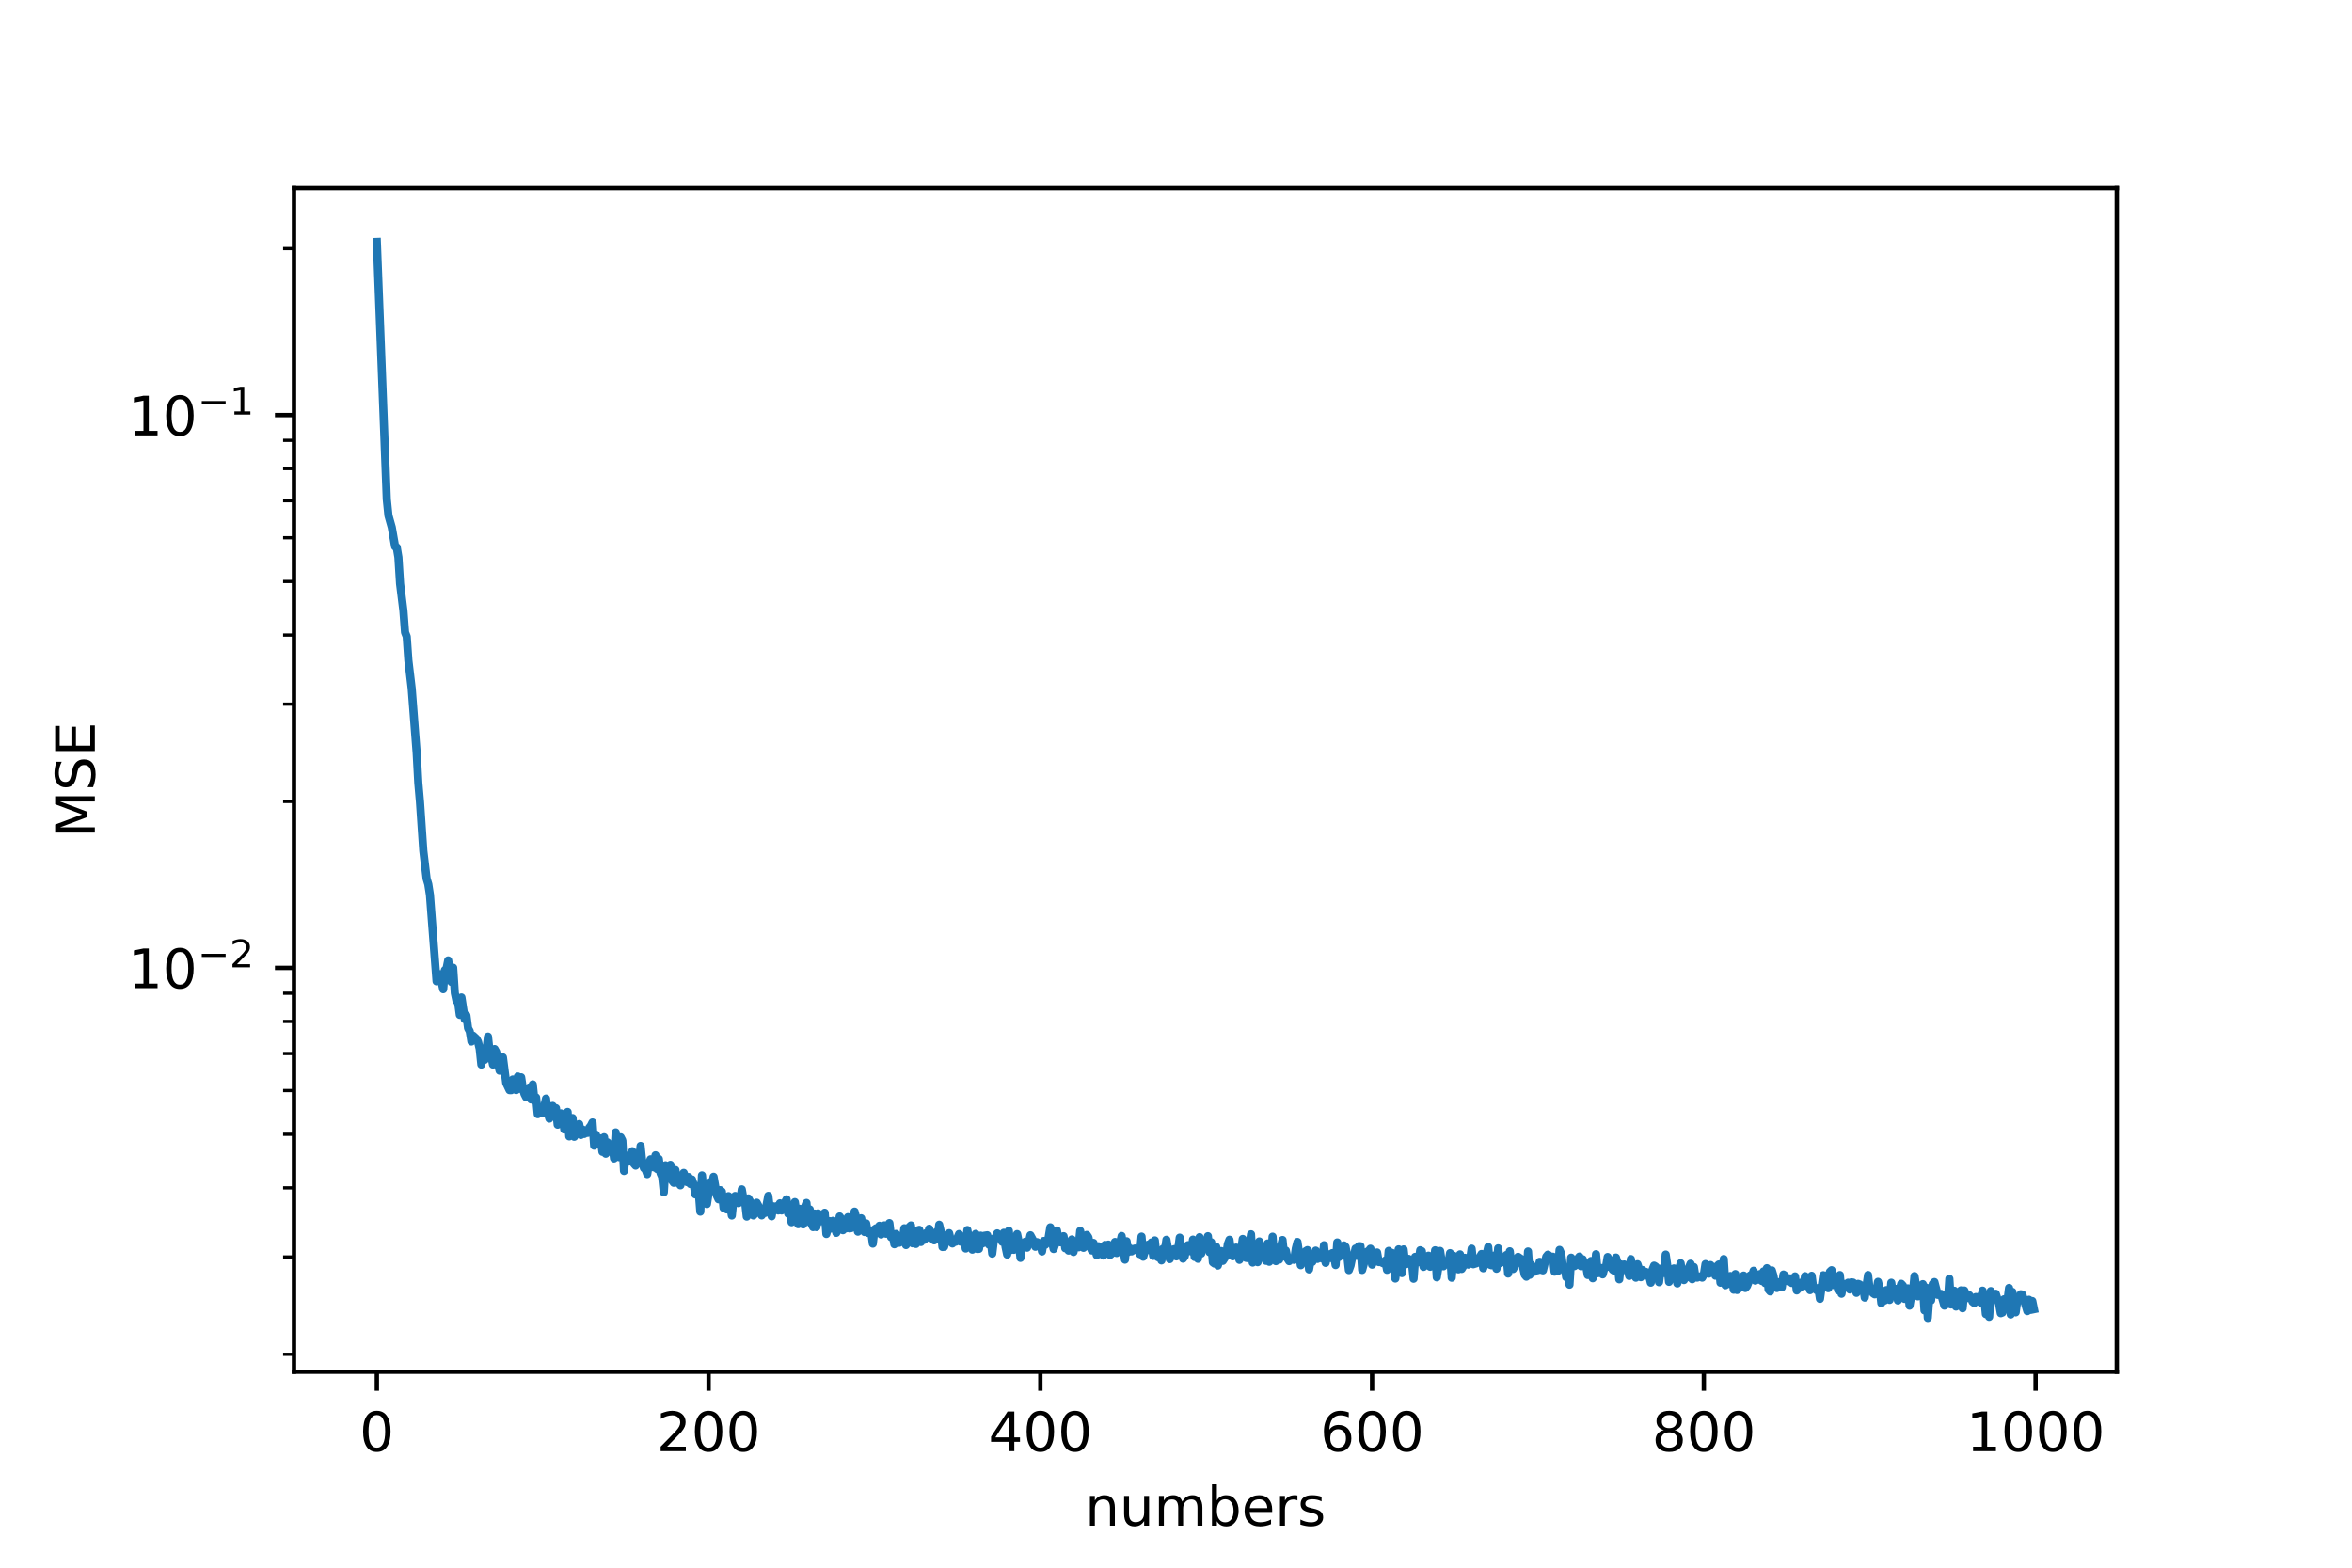 <?xml version="1.0" encoding="utf-8" standalone="no"?>
<!DOCTYPE svg PUBLIC "-//W3C//DTD SVG 1.1//EN"
  "http://www.w3.org/Graphics/SVG/1.1/DTD/svg11.dtd">
<!-- Created with matplotlib (https://matplotlib.org/) -->
<svg height="288pt" version="1.1" viewBox="0 0 432 288" width="432pt" xmlns="http://www.w3.org/2000/svg" xmlns:xlink="http://www.w3.org/1999/xlink">
 <defs>
  <style type="text/css">
*{stroke-linecap:butt;stroke-linejoin:round;}
  </style>
 </defs>
 <g id="figure_1">
  <g id="patch_1">
   <path d="M 0 288 
L 432 288 
L 432 0 
L 0 0 
z
" style="fill:#ffffff;"/>
  </g>
  <g id="axes_1">
   <g id="patch_2">
    <path d="M 54 252 
L 388.8 252 
L 388.8 34.56 
L 54 34.56 
z
" style="fill:#ffffff;"/>
   </g>
   <g id="matplotlib.axis_1">
    <g id="xtick_1">
     <g id="line2d_1">
      <defs>
       <path d="M 0 0 
L 0 3.5 
" id="m884d01e488" style="stroke:#000000;stroke-width:0.8;"/>
      </defs>
      <g>
       <use style="stroke:#000000;stroke-width:0.8;" x="69.218" xlink:href="#m884d01e488" y="252"/>
      </g>
     </g>
     <g id="text_1">
      <!-- 0 -->
      <defs>
       <path d="M 31.781 66.406 
Q 24.172 66.406 20.328 58.906 
Q 16.5 51.422 16.5 36.375 
Q 16.5 21.391 20.328 13.891 
Q 24.172 6.391 31.781 6.391 
Q 39.453 6.391 43.281 13.891 
Q 47.125 21.391 47.125 36.375 
Q 47.125 51.422 43.281 58.906 
Q 39.453 66.406 31.781 66.406 
z
M 31.781 74.219 
Q 44.047 74.219 50.516 64.516 
Q 56.984 54.828 56.984 36.375 
Q 56.984 17.969 50.516 8.266 
Q 44.047 -1.422 31.781 -1.422 
Q 19.531 -1.422 13.062 8.266 
Q 6.594 17.969 6.594 36.375 
Q 6.594 54.828 13.062 64.516 
Q 19.531 74.219 31.781 74.219 
z
" id="DejaVuSans-48"/>
      </defs>
      <g transform="translate(66.037 266.598)scale(0.1 -0.1)">
       <use xlink:href="#DejaVuSans-48"/>
      </g>
     </g>
    </g>
    <g id="xtick_2">
     <g id="line2d_2">
      <g>
       <use style="stroke:#000000;stroke-width:0.8;" x="130.152" xlink:href="#m884d01e488" y="252"/>
      </g>
     </g>
     <g id="text_2">
      <!-- 200 -->
      <defs>
       <path d="M 19.188 8.297 
L 53.609 8.297 
L 53.609 0 
L 7.328 0 
L 7.328 8.297 
Q 12.938 14.109 22.625 23.891 
Q 32.328 33.688 34.812 36.531 
Q 39.547 41.844 41.422 45.531 
Q 43.312 49.219 43.312 52.781 
Q 43.312 58.594 39.234 62.25 
Q 35.156 65.922 28.609 65.922 
Q 23.969 65.922 18.812 64.312 
Q 13.672 62.703 7.812 59.422 
L 7.812 69.391 
Q 13.766 71.781 18.938 73 
Q 24.125 74.219 28.422 74.219 
Q 39.75 74.219 46.484 68.547 
Q 53.219 62.891 53.219 53.422 
Q 53.219 48.922 51.531 44.891 
Q 49.859 40.875 45.406 35.406 
Q 44.188 33.984 37.641 27.219 
Q 31.109 20.453 19.188 8.297 
z
" id="DejaVuSans-50"/>
      </defs>
      <g transform="translate(120.608 266.598)scale(0.1 -0.1)">
       <use xlink:href="#DejaVuSans-50"/>
       <use x="63.623" xlink:href="#DejaVuSans-48"/>
       <use x="127.246" xlink:href="#DejaVuSans-48"/>
      </g>
     </g>
    </g>
    <g id="xtick_3">
     <g id="line2d_3">
      <g>
       <use style="stroke:#000000;stroke-width:0.8;" x="191.086" xlink:href="#m884d01e488" y="252"/>
      </g>
     </g>
     <g id="text_3">
      <!-- 400 -->
      <defs>
       <path d="M 37.797 64.312 
L 12.891 25.391 
L 37.797 25.391 
z
M 35.203 72.906 
L 47.609 72.906 
L 47.609 25.391 
L 58.016 25.391 
L 58.016 17.188 
L 47.609 17.188 
L 47.609 0 
L 37.797 0 
L 37.797 17.188 
L 4.891 17.188 
L 4.891 26.703 
z
" id="DejaVuSans-52"/>
      </defs>
      <g transform="translate(181.542 266.598)scale(0.1 -0.1)">
       <use xlink:href="#DejaVuSans-52"/>
       <use x="63.623" xlink:href="#DejaVuSans-48"/>
       <use x="127.246" xlink:href="#DejaVuSans-48"/>
      </g>
     </g>
    </g>
    <g id="xtick_4">
     <g id="line2d_4">
      <g>
       <use style="stroke:#000000;stroke-width:0.8;" x="252.019" xlink:href="#m884d01e488" y="252"/>
      </g>
     </g>
     <g id="text_4">
      <!-- 600 -->
      <defs>
       <path d="M 33.016 40.375 
Q 26.375 40.375 22.484 35.828 
Q 18.609 31.297 18.609 23.391 
Q 18.609 15.531 22.484 10.953 
Q 26.375 6.391 33.016 6.391 
Q 39.656 6.391 43.531 10.953 
Q 47.406 15.531 47.406 23.391 
Q 47.406 31.297 43.531 35.828 
Q 39.656 40.375 33.016 40.375 
z
M 52.594 71.297 
L 52.594 62.312 
Q 48.875 64.062 45.094 64.984 
Q 41.312 65.922 37.594 65.922 
Q 27.828 65.922 22.672 59.328 
Q 17.531 52.734 16.797 39.406 
Q 19.672 43.656 24.016 45.922 
Q 28.375 48.188 33.594 48.188 
Q 44.578 48.188 50.953 41.516 
Q 57.328 34.859 57.328 23.391 
Q 57.328 12.156 50.688 5.359 
Q 44.047 -1.422 33.016 -1.422 
Q 20.359 -1.422 13.672 8.266 
Q 6.984 17.969 6.984 36.375 
Q 6.984 53.656 15.188 63.938 
Q 23.391 74.219 37.203 74.219 
Q 40.922 74.219 44.703 73.484 
Q 48.484 72.75 52.594 71.297 
z
" id="DejaVuSans-54"/>
      </defs>
      <g transform="translate(242.475 266.598)scale(0.1 -0.1)">
       <use xlink:href="#DejaVuSans-54"/>
       <use x="63.623" xlink:href="#DejaVuSans-48"/>
       <use x="127.246" xlink:href="#DejaVuSans-48"/>
      </g>
     </g>
    </g>
    <g id="xtick_5">
     <g id="line2d_5">
      <g>
       <use style="stroke:#000000;stroke-width:0.8;" x="312.953" xlink:href="#m884d01e488" y="252"/>
      </g>
     </g>
     <g id="text_5">
      <!-- 800 -->
      <defs>
       <path d="M 31.781 34.625 
Q 24.75 34.625 20.719 30.859 
Q 16.703 27.094 16.703 20.516 
Q 16.703 13.922 20.719 10.156 
Q 24.75 6.391 31.781 6.391 
Q 38.812 6.391 42.859 10.172 
Q 46.922 13.969 46.922 20.516 
Q 46.922 27.094 42.891 30.859 
Q 38.875 34.625 31.781 34.625 
z
M 21.922 38.812 
Q 15.578 40.375 12.031 44.719 
Q 8.5 49.078 8.5 55.328 
Q 8.5 64.062 14.719 69.141 
Q 20.953 74.219 31.781 74.219 
Q 42.672 74.219 48.875 69.141 
Q 55.078 64.062 55.078 55.328 
Q 55.078 49.078 51.531 44.719 
Q 48 40.375 41.703 38.812 
Q 48.828 37.156 52.797 32.312 
Q 56.781 27.484 56.781 20.516 
Q 56.781 9.906 50.312 4.234 
Q 43.844 -1.422 31.781 -1.422 
Q 19.734 -1.422 13.25 4.234 
Q 6.781 9.906 6.781 20.516 
Q 6.781 27.484 10.781 32.312 
Q 14.797 37.156 21.922 38.812 
z
M 18.312 54.391 
Q 18.312 48.734 21.844 45.562 
Q 25.391 42.391 31.781 42.391 
Q 38.141 42.391 41.719 45.562 
Q 45.312 48.734 45.312 54.391 
Q 45.312 60.062 41.719 63.234 
Q 38.141 66.406 31.781 66.406 
Q 25.391 66.406 21.844 63.234 
Q 18.312 60.062 18.312 54.391 
z
" id="DejaVuSans-56"/>
      </defs>
      <g transform="translate(303.409 266.598)scale(0.1 -0.1)">
       <use xlink:href="#DejaVuSans-56"/>
       <use x="63.623" xlink:href="#DejaVuSans-48"/>
       <use x="127.246" xlink:href="#DejaVuSans-48"/>
      </g>
     </g>
    </g>
    <g id="xtick_6">
     <g id="line2d_6">
      <g>
       <use style="stroke:#000000;stroke-width:0.8;" x="373.886" xlink:href="#m884d01e488" y="252"/>
      </g>
     </g>
     <g id="text_6">
      <!-- 1000 -->
      <defs>
       <path d="M 12.406 8.297 
L 28.516 8.297 
L 28.516 63.922 
L 10.984 60.406 
L 10.984 69.391 
L 28.422 72.906 
L 38.281 72.906 
L 38.281 8.297 
L 54.391 8.297 
L 54.391 0 
L 12.406 0 
z
" id="DejaVuSans-49"/>
      </defs>
      <g transform="translate(361.161 266.598)scale(0.1 -0.1)">
       <use xlink:href="#DejaVuSans-49"/>
       <use x="63.623" xlink:href="#DejaVuSans-48"/>
       <use x="127.246" xlink:href="#DejaVuSans-48"/>
       <use x="190.869" xlink:href="#DejaVuSans-48"/>
      </g>
     </g>
    </g>
    <g id="text_7">
     <!-- numbers -->
     <defs>
      <path d="M 54.891 33.016 
L 54.891 0 
L 45.906 0 
L 45.906 32.719 
Q 45.906 40.484 42.875 44.328 
Q 39.844 48.188 33.797 48.188 
Q 26.516 48.188 22.312 43.547 
Q 18.109 38.922 18.109 30.906 
L 18.109 0 
L 9.078 0 
L 9.078 54.688 
L 18.109 54.688 
L 18.109 46.188 
Q 21.344 51.125 25.703 53.562 
Q 30.078 56 35.797 56 
Q 45.219 56 50.047 50.172 
Q 54.891 44.344 54.891 33.016 
z
" id="DejaVuSans-110"/>
      <path d="M 8.5 21.578 
L 8.5 54.688 
L 17.484 54.688 
L 17.484 21.922 
Q 17.484 14.156 20.5 10.266 
Q 23.531 6.391 29.594 6.391 
Q 36.859 6.391 41.078 11.031 
Q 45.312 15.672 45.312 23.688 
L 45.312 54.688 
L 54.297 54.688 
L 54.297 0 
L 45.312 0 
L 45.312 8.406 
Q 42.047 3.422 37.719 1 
Q 33.406 -1.422 27.688 -1.422 
Q 18.266 -1.422 13.375 4.438 
Q 8.5 10.297 8.5 21.578 
z
M 31.109 56 
z
" id="DejaVuSans-117"/>
      <path d="M 52 44.188 
Q 55.375 50.25 60.062 53.125 
Q 64.75 56 71.094 56 
Q 79.641 56 84.281 50.016 
Q 88.922 44.047 88.922 33.016 
L 88.922 0 
L 79.891 0 
L 79.891 32.719 
Q 79.891 40.578 77.094 44.375 
Q 74.312 48.188 68.609 48.188 
Q 61.625 48.188 57.562 43.547 
Q 53.516 38.922 53.516 30.906 
L 53.516 0 
L 44.484 0 
L 44.484 32.719 
Q 44.484 40.625 41.703 44.406 
Q 38.922 48.188 33.109 48.188 
Q 26.219 48.188 22.156 43.531 
Q 18.109 38.875 18.109 30.906 
L 18.109 0 
L 9.078 0 
L 9.078 54.688 
L 18.109 54.688 
L 18.109 46.188 
Q 21.188 51.219 25.484 53.609 
Q 29.781 56 35.688 56 
Q 41.656 56 45.828 52.969 
Q 50 49.953 52 44.188 
z
" id="DejaVuSans-109"/>
      <path d="M 48.688 27.297 
Q 48.688 37.203 44.609 42.844 
Q 40.531 48.484 33.406 48.484 
Q 26.266 48.484 22.188 42.844 
Q 18.109 37.203 18.109 27.297 
Q 18.109 17.391 22.188 11.75 
Q 26.266 6.109 33.406 6.109 
Q 40.531 6.109 44.609 11.75 
Q 48.688 17.391 48.688 27.297 
z
M 18.109 46.391 
Q 20.953 51.266 25.266 53.625 
Q 29.594 56 35.594 56 
Q 45.562 56 51.781 48.094 
Q 58.016 40.188 58.016 27.297 
Q 58.016 14.406 51.781 6.484 
Q 45.562 -1.422 35.594 -1.422 
Q 29.594 -1.422 25.266 0.953 
Q 20.953 3.328 18.109 8.203 
L 18.109 0 
L 9.078 0 
L 9.078 75.984 
L 18.109 75.984 
z
" id="DejaVuSans-98"/>
      <path d="M 56.203 29.594 
L 56.203 25.203 
L 14.891 25.203 
Q 15.484 15.922 20.484 11.062 
Q 25.484 6.203 34.422 6.203 
Q 39.594 6.203 44.453 7.469 
Q 49.312 8.734 54.109 11.281 
L 54.109 2.781 
Q 49.266 0.734 44.188 -0.344 
Q 39.109 -1.422 33.891 -1.422 
Q 20.797 -1.422 13.156 6.188 
Q 5.516 13.812 5.516 26.812 
Q 5.516 40.234 12.766 48.109 
Q 20.016 56 32.328 56 
Q 43.359 56 49.781 48.891 
Q 56.203 41.797 56.203 29.594 
z
M 47.219 32.234 
Q 47.125 39.594 43.094 43.984 
Q 39.062 48.391 32.422 48.391 
Q 24.906 48.391 20.391 44.141 
Q 15.875 39.891 15.188 32.172 
z
" id="DejaVuSans-101"/>
      <path d="M 41.109 46.297 
Q 39.594 47.172 37.812 47.578 
Q 36.031 48 33.891 48 
Q 26.266 48 22.188 43.047 
Q 18.109 38.094 18.109 28.812 
L 18.109 0 
L 9.078 0 
L 9.078 54.688 
L 18.109 54.688 
L 18.109 46.188 
Q 20.953 51.172 25.484 53.578 
Q 30.031 56 36.531 56 
Q 37.453 56 38.578 55.875 
Q 39.703 55.766 41.062 55.516 
z
" id="DejaVuSans-114"/>
      <path d="M 44.281 53.078 
L 44.281 44.578 
Q 40.484 46.531 36.375 47.5 
Q 32.281 48.484 27.875 48.484 
Q 21.188 48.484 17.844 46.438 
Q 14.5 44.391 14.5 40.281 
Q 14.5 37.156 16.891 35.375 
Q 19.281 33.594 26.516 31.984 
L 29.594 31.297 
Q 39.156 29.25 43.188 25.516 
Q 47.219 21.781 47.219 15.094 
Q 47.219 7.469 41.188 3.016 
Q 35.156 -1.422 24.609 -1.422 
Q 20.219 -1.422 15.453 -0.562 
Q 10.688 0.297 5.422 2 
L 5.422 11.281 
Q 10.406 8.688 15.234 7.391 
Q 20.062 6.109 24.812 6.109 
Q 31.156 6.109 34.562 8.281 
Q 37.984 10.453 37.984 14.406 
Q 37.984 18.062 35.516 20.016 
Q 33.062 21.969 24.703 23.781 
L 21.578 24.516 
Q 13.234 26.266 9.516 29.906 
Q 5.812 33.547 5.812 39.891 
Q 5.812 47.609 11.281 51.797 
Q 16.75 56 26.812 56 
Q 31.781 56 36.172 55.266 
Q 40.578 54.547 44.281 53.078 
z
" id="DejaVuSans-115"/>
     </defs>
     <g transform="translate(199.281 280.277)scale(0.1 -0.1)">
      <use xlink:href="#DejaVuSans-110"/>
      <use x="63.379" xlink:href="#DejaVuSans-117"/>
      <use x="126.758" xlink:href="#DejaVuSans-109"/>
      <use x="224.17" xlink:href="#DejaVuSans-98"/>
      <use x="287.646" xlink:href="#DejaVuSans-101"/>
      <use x="349.17" xlink:href="#DejaVuSans-114"/>
      <use x="390.283" xlink:href="#DejaVuSans-115"/>
     </g>
    </g>
   </g>
   <g id="matplotlib.axis_2">
    <g id="ytick_1">
     <g id="line2d_7">
      <defs>
       <path d="M 0 0 
L -3.5 0 
" id="md912a4a2cb" style="stroke:#000000;stroke-width:0.8;"/>
      </defs>
      <g>
       <use style="stroke:#000000;stroke-width:0.8;" x="54" xlink:href="#md912a4a2cb" y="177.813"/>
      </g>
     </g>
     <g id="text_8">
      <!-- $\mathdefault{10^{-2}}$ -->
      <defs>
       <path d="M 10.594 35.5 
L 73.188 35.5 
L 73.188 27.203 
L 10.594 27.203 
z
" id="DejaVuSans-8722"/>
      </defs>
      <g transform="translate(23.5 181.612)scale(0.1 -0.1)">
       <use transform="translate(0 0.766)" xlink:href="#DejaVuSans-49"/>
       <use transform="translate(63.623 0.766)" xlink:href="#DejaVuSans-48"/>
       <use transform="translate(128.203 39.047)scale(0.7)" xlink:href="#DejaVuSans-8722"/>
       <use transform="translate(186.855 39.047)scale(0.7)" xlink:href="#DejaVuSans-50"/>
      </g>
     </g>
    </g>
    <g id="ytick_2">
     <g id="line2d_8">
      <g>
       <use style="stroke:#000000;stroke-width:0.8;" x="54" xlink:href="#md912a4a2cb" y="76.252"/>
      </g>
     </g>
     <g id="text_9">
      <!-- $\mathdefault{10^{-1}}$ -->
      <g transform="translate(23.5 80.051)scale(0.1 -0.1)">
       <use transform="translate(0 0.684)" xlink:href="#DejaVuSans-49"/>
       <use transform="translate(63.623 0.684)" xlink:href="#DejaVuSans-48"/>
       <use transform="translate(128.203 38.966)scale(0.7)" xlink:href="#DejaVuSans-8722"/>
       <use transform="translate(186.855 38.966)scale(0.7)" xlink:href="#DejaVuSans-49"/>
      </g>
     </g>
    </g>
    <g id="ytick_3">
     <g id="line2d_9">
      <defs>
       <path d="M 0 0 
L -2 0 
" id="m1d9469b4b6" style="stroke:#000000;stroke-width:0.6;"/>
      </defs>
      <g>
       <use style="stroke:#000000;stroke-width:0.6;" x="54" xlink:href="#m1d9469b4b6" y="248.801"/>
      </g>
     </g>
    </g>
    <g id="ytick_4">
     <g id="line2d_10">
      <g>
       <use style="stroke:#000000;stroke-width:0.6;" x="54" xlink:href="#m1d9469b4b6" y="230.917"/>
      </g>
     </g>
    </g>
    <g id="ytick_5">
     <g id="line2d_11">
      <g>
       <use style="stroke:#000000;stroke-width:0.6;" x="54" xlink:href="#m1d9469b4b6" y="218.228"/>
      </g>
     </g>
    </g>
    <g id="ytick_6">
     <g id="line2d_12">
      <g>
       <use style="stroke:#000000;stroke-width:0.6;" x="54" xlink:href="#m1d9469b4b6" y="208.386"/>
      </g>
     </g>
    </g>
    <g id="ytick_7">
     <g id="line2d_13">
      <g>
       <use style="stroke:#000000;stroke-width:0.6;" x="54" xlink:href="#m1d9469b4b6" y="200.344"/>
      </g>
     </g>
    </g>
    <g id="ytick_8">
     <g id="line2d_14">
      <g>
       <use style="stroke:#000000;stroke-width:0.6;" x="54" xlink:href="#m1d9469b4b6" y="193.545"/>
      </g>
     </g>
    </g>
    <g id="ytick_9">
     <g id="line2d_15">
      <g>
       <use style="stroke:#000000;stroke-width:0.6;" x="54" xlink:href="#m1d9469b4b6" y="187.655"/>
      </g>
     </g>
    </g>
    <g id="ytick_10">
     <g id="line2d_16">
      <g>
       <use style="stroke:#000000;stroke-width:0.6;" x="54" xlink:href="#m1d9469b4b6" y="182.46"/>
      </g>
     </g>
    </g>
    <g id="ytick_11">
     <g id="line2d_17">
      <g>
       <use style="stroke:#000000;stroke-width:0.6;" x="54" xlink:href="#m1d9469b4b6" y="147.24"/>
      </g>
     </g>
    </g>
    <g id="ytick_12">
     <g id="line2d_18">
      <g>
       <use style="stroke:#000000;stroke-width:0.6;" x="54" xlink:href="#m1d9469b4b6" y="129.356"/>
      </g>
     </g>
    </g>
    <g id="ytick_13">
     <g id="line2d_19">
      <g>
       <use style="stroke:#000000;stroke-width:0.6;" x="54" xlink:href="#m1d9469b4b6" y="116.667"/>
      </g>
     </g>
    </g>
    <g id="ytick_14">
     <g id="line2d_20">
      <g>
       <use style="stroke:#000000;stroke-width:0.6;" x="54" xlink:href="#m1d9469b4b6" y="106.825"/>
      </g>
     </g>
    </g>
    <g id="ytick_15">
     <g id="line2d_21">
      <g>
       <use style="stroke:#000000;stroke-width:0.6;" x="54" xlink:href="#m1d9469b4b6" y="98.783"/>
      </g>
     </g>
    </g>
    <g id="ytick_16">
     <g id="line2d_22">
      <g>
       <use style="stroke:#000000;stroke-width:0.6;" x="54" xlink:href="#m1d9469b4b6" y="91.984"/>
      </g>
     </g>
    </g>
    <g id="ytick_17">
     <g id="line2d_23">
      <g>
       <use style="stroke:#000000;stroke-width:0.6;" x="54" xlink:href="#m1d9469b4b6" y="86.094"/>
      </g>
     </g>
    </g>
    <g id="ytick_18">
     <g id="line2d_24">
      <g>
       <use style="stroke:#000000;stroke-width:0.6;" x="54" xlink:href="#m1d9469b4b6" y="80.899"/>
      </g>
     </g>
    </g>
    <g id="ytick_19">
     <g id="line2d_25">
      <g>
       <use style="stroke:#000000;stroke-width:0.6;" x="54" xlink:href="#m1d9469b4b6" y="45.679"/>
      </g>
     </g>
    </g>
    <g id="text_10">
     <!-- MSE -->
     <defs>
      <path d="M 9.812 72.906 
L 24.516 72.906 
L 43.109 23.297 
L 61.812 72.906 
L 76.516 72.906 
L 76.516 0 
L 66.891 0 
L 66.891 64.016 
L 48.094 14.016 
L 38.188 14.016 
L 19.391 64.016 
L 19.391 0 
L 9.812 0 
z
" id="DejaVuSans-77"/>
      <path d="M 53.516 70.516 
L 53.516 60.891 
Q 47.906 63.578 42.922 64.891 
Q 37.938 66.219 33.297 66.219 
Q 25.25 66.219 20.875 63.094 
Q 16.5 59.969 16.5 54.203 
Q 16.5 49.359 19.406 46.891 
Q 22.312 44.438 30.422 42.922 
L 36.375 41.703 
Q 47.406 39.594 52.656 34.297 
Q 57.906 29 57.906 20.125 
Q 57.906 9.516 50.797 4.047 
Q 43.703 -1.422 29.984 -1.422 
Q 24.812 -1.422 18.969 -0.25 
Q 13.141 0.922 6.891 3.219 
L 6.891 13.375 
Q 12.891 10.016 18.656 8.297 
Q 24.422 6.594 29.984 6.594 
Q 38.422 6.594 43.016 9.906 
Q 47.609 13.234 47.609 19.391 
Q 47.609 24.75 44.312 27.781 
Q 41.016 30.812 33.5 32.328 
L 27.484 33.5 
Q 16.453 35.688 11.516 40.375 
Q 6.594 45.062 6.594 53.422 
Q 6.594 63.094 13.406 68.656 
Q 20.219 74.219 32.172 74.219 
Q 37.312 74.219 42.625 73.281 
Q 47.953 72.359 53.516 70.516 
z
" id="DejaVuSans-83"/>
      <path d="M 9.812 72.906 
L 55.906 72.906 
L 55.906 64.594 
L 19.672 64.594 
L 19.672 43.016 
L 54.391 43.016 
L 54.391 34.719 
L 19.672 34.719 
L 19.672 8.297 
L 56.781 8.297 
L 56.781 0 
L 9.812 0 
z
" id="DejaVuSans-69"/>
     </defs>
     <g transform="translate(17.42 153.928)rotate(-90)scale(0.1 -0.1)">
      <use xlink:href="#DejaVuSans-77"/>
      <use x="86.279" xlink:href="#DejaVuSans-83"/>
      <use x="149.756" xlink:href="#DejaVuSans-69"/>
     </g>
    </g>
   </g>
   <g id="line2d_26">
    <path clip-path="url(#p49a3c4cb8f)" d="M 69.218 44.444 
L 71.046 91.732 
L 71.351 94.71 
L 71.96 96.876 
L 72.57 100.399 
L 72.874 100.545 
L 73.179 102.371 
L 73.484 107.221 
L 74.093 112.156 
L 74.398 116.169 
L 74.702 116.937 
L 75.007 121.31 
L 75.616 126.455 
L 76.53 138.271 
L 76.835 143.842 
L 77.14 147.311 
L 77.749 156.303 
L 78.358 161.417 
L 78.663 162.437 
L 78.968 164.398 
L 80.186 180.274 
L 80.491 179.34 
L 80.796 178.97 
L 81.405 181.728 
L 81.71 178.216 
L 82.014 177.962 
L 82.319 176.438 
L 82.928 180.401 
L 83.233 177.776 
L 83.538 182.431 
L 83.842 183.85 
L 84.147 184.19 
L 84.452 186.443 
L 84.756 183.244 
L 85.366 187.241 
L 85.67 186.549 
L 85.975 188.896 
L 86.28 189.452 
L 86.584 191.337 
L 86.889 190.268 
L 87.498 190.827 
L 87.803 191.404 
L 88.108 192.688 
L 88.412 195.57 
L 88.717 193.453 
L 89.022 194.703 
L 89.326 193.046 
L 89.631 190.436 
L 89.936 193.301 
L 90.24 194.01 
L 90.545 195.573 
L 90.85 192.725 
L 91.154 193.277 
L 91.459 195.484 
L 91.764 196.693 
L 92.068 196.685 
L 92.373 194.253 
L 92.982 198.978 
L 93.592 200.266 
L 93.896 200.271 
L 94.201 198.31 
L 94.81 200.254 
L 95.115 197.768 
L 95.42 200.027 
L 95.724 197.915 
L 96.029 199.938 
L 96.334 200.982 
L 96.638 201.576 
L 96.943 200.992 
L 97.248 199.772 
L 97.552 201.981 
L 97.857 199.218 
L 98.162 202.177 
L 98.466 201.613 
L 98.771 204.683 
L 99.076 204.138 
L 99.38 204.131 
L 99.685 204.479 
L 100.294 201.82 
L 100.599 204.486 
L 100.904 205.498 
L 101.208 204.563 
L 101.513 203.169 
L 101.818 204.838 
L 102.122 203.584 
L 102.427 206.617 
L 102.732 205.24 
L 103.036 204.537 
L 103.341 204.795 
L 103.646 207.506 
L 104.255 204.273 
L 104.56 208.769 
L 104.864 208.076 
L 105.169 205.397 
L 105.474 208.84 
L 105.778 207.154 
L 106.083 207.065 
L 106.388 206.503 
L 106.692 208.505 
L 106.997 207.503 
L 107.302 208.318 
L 107.606 207.752 
L 107.911 208.126 
L 108.216 207.19 
L 108.52 206.814 
L 108.825 206.206 
L 109.13 210.475 
L 109.434 208.424 
L 109.739 209.422 
L 110.044 209.077 
L 110.348 209.498 
L 110.653 211.599 
L 110.958 208.928 
L 111.262 211.947 
L 111.567 209.862 
L 111.872 211.063 
L 112.176 211.607 
L 112.481 210.362 
L 112.786 212.818 
L 113.09 208.033 
L 113.395 211.969 
L 113.7 212.583 
L 114.004 208.932 
L 114.309 209.529 
L 114.614 215.123 
L 114.918 212.241 
L 115.223 212.58 
L 115.528 213.381 
L 115.832 212.064 
L 116.137 211.496 
L 116.442 213.792 
L 116.746 214.136 
L 117.051 212.385 
L 117.356 213.192 
L 117.66 210.524 
L 117.965 213.491 
L 118.27 214.597 
L 118.574 214.867 
L 118.879 215.704 
L 119.184 213.774 
L 119.488 212.979 
L 120.098 214.459 
L 120.402 212.237 
L 120.707 214.774 
L 121.012 212.911 
L 121.316 215.516 
L 121.621 216.208 
L 121.926 219.044 
L 122.23 214.078 
L 122.535 215.126 
L 122.84 214.25 
L 123.144 213.993 
L 123.449 216.882 
L 123.754 217.291 
L 124.058 214.946 
L 124.363 217.285 
L 124.668 217.006 
L 124.972 217.759 
L 125.277 216.234 
L 125.582 215.475 
L 126.191 217.159 
L 126.496 216.239 
L 126.8 217.514 
L 127.105 216.681 
L 127.41 217.624 
L 127.714 219.421 
L 128.019 217.873 
L 128.324 218.764 
L 128.629 222.593 
L 128.933 215.936 
L 129.238 219.156 
L 129.543 218.677 
L 129.847 221.199 
L 130.457 217.18 
L 130.761 217.754 
L 131.066 216.188 
L 131.675 219.667 
L 131.98 220.319 
L 132.285 218.642 
L 132.589 218.911 
L 132.894 221.905 
L 133.199 221.213 
L 133.503 222.183 
L 133.808 219.751 
L 134.417 223.307 
L 134.722 220.273 
L 135.027 219.715 
L 135.331 219.917 
L 135.636 221.027 
L 135.941 220.632 
L 136.245 218.501 
L 136.55 220.222 
L 136.855 220.829 
L 137.159 223.506 
L 137.464 220.167 
L 138.073 221.243 
L 138.378 223.293 
L 138.683 222.921 
L 138.987 220.949 
L 139.292 221.516 
L 139.597 222.664 
L 139.901 223.282 
L 140.206 222.708 
L 140.511 222.828 
L 141.12 219.696 
L 141.425 222.247 
L 141.729 223.455 
L 142.034 221.614 
L 142.339 222.227 
L 142.643 221.593 
L 142.948 222.375 
L 143.253 221.06 
L 143.557 222.372 
L 143.862 221.939 
L 144.167 220.892 
L 144.471 220.328 
L 144.776 222.972 
L 145.081 222.104 
L 145.385 224.534 
L 145.69 222.978 
L 145.995 220.838 
L 146.604 224.902 
L 146.909 222.085 
L 147.213 222.323 
L 147.518 224.942 
L 147.823 221.752 
L 148.127 220.991 
L 148.432 224.402 
L 148.737 222.184 
L 149.041 224.875 
L 149.346 225.44 
L 149.651 222.95 
L 149.955 225.44 
L 150.26 222.912 
L 150.565 224.413 
L 151.479 222.794 
L 151.783 226.699 
L 152.393 224.343 
L 152.697 225.699 
L 153.002 224.277 
L 153.307 224.576 
L 153.611 226.484 
L 153.916 225.892 
L 154.221 223.477 
L 154.525 223.94 
L 154.83 225.997 
L 155.135 224.328 
L 155.439 225.655 
L 155.744 223.606 
L 156.049 225.676 
L 156.353 225.61 
L 156.963 222.582 
L 157.267 223.738 
L 157.572 226.268 
L 157.877 225.394 
L 158.181 223.813 
L 158.486 225.526 
L 158.791 226.331 
L 159.095 224.753 
L 159.4 226.492 
L 159.705 226.438 
L 160.009 226.218 
L 160.314 228.471 
L 160.619 225.857 
L 160.923 225.645 
L 161.228 225.809 
L 161.533 225.189 
L 161.837 226.79 
L 162.142 225.323 
L 162.447 225.117 
L 162.751 226.648 
L 163.056 226.23 
L 163.361 224.699 
L 163.665 227.289 
L 163.97 226.766 
L 164.275 228.583 
L 164.579 226.688 
L 164.884 228.322 
L 165.189 228.302 
L 165.493 227.05 
L 165.798 227.856 
L 166.103 225.645 
L 166.407 228.731 
L 166.712 226.037 
L 167.017 225.411 
L 167.321 225.129 
L 167.626 228.412 
L 167.931 226.33 
L 168.235 228.528 
L 168.54 226.038 
L 168.845 225.939 
L 169.149 228.173 
L 169.454 226.986 
L 169.759 227.77 
L 170.063 226.558 
L 170.368 226.997 
L 170.673 225.736 
L 170.977 227.506 
L 171.282 226.625 
L 171.587 227.865 
L 171.891 226.387 
L 172.196 227.63 
L 172.501 224.999 
L 172.805 226.298 
L 173.11 229.086 
L 173.415 229.051 
L 174.024 226.827 
L 174.329 226.549 
L 174.633 227.866 
L 174.938 228.44 
L 175.243 227.749 
L 175.547 228.121 
L 176.157 226.711 
L 176.461 228.115 
L 176.766 227.233 
L 177.071 227.154 
L 177.375 229.371 
L 177.68 225.978 
L 177.985 227.638 
L 178.289 228.028 
L 178.594 229.576 
L 178.899 228.488 
L 179.203 226.681 
L 179.508 229.452 
L 179.813 229.431 
L 180.117 227.001 
L 180.422 228.453 
L 180.727 227.031 
L 181.336 226.93 
L 181.641 228.651 
L 181.945 227.609 
L 182.25 230.307 
L 182.555 227.792 
L 182.859 227.299 
L 183.164 226.589 
L 183.773 227.404 
L 184.078 228.137 
L 184.383 226.477 
L 184.687 229.041 
L 184.992 230.478 
L 185.297 226.109 
L 185.601 229.673 
L 185.906 229.026 
L 186.211 229.606 
L 186.82 226.718 
L 187.125 228.181 
L 187.429 231.089 
L 187.734 228.49 
L 188.039 229.174 
L 188.343 228.116 
L 188.648 229.214 
L 188.953 228.308 
L 189.257 226.932 
L 189.867 228.062 
L 190.171 229.049 
L 190.476 228.202 
L 190.781 228.778 
L 191.086 228.465 
L 191.39 229.916 
L 191.695 227.981 
L 192 228.679 
L 192.304 228.296 
L 192.609 227.307 
L 192.914 225.474 
L 193.218 228.06 
L 193.523 229.458 
L 193.828 228.532 
L 194.132 226.052 
L 194.437 227.743 
L 194.742 228.218 
L 195.351 227.098 
L 195.656 229.322 
L 195.96 228.61 
L 196.265 229.751 
L 196.874 227.694 
L 197.179 230.011 
L 197.484 228.14 
L 197.788 228.997 
L 198.093 229.151 
L 198.398 226.123 
L 199.007 229.238 
L 199.312 228.88 
L 199.616 226.87 
L 199.921 227.318 
L 200.226 229.049 
L 200.53 229.732 
L 200.835 228.338 
L 201.444 230.604 
L 201.749 228.955 
L 202.054 229.657 
L 202.358 229.679 
L 202.663 230.657 
L 202.968 228.71 
L 203.272 229.74 
L 203.577 228.651 
L 203.882 230.564 
L 204.186 230.3 
L 204.796 228.167 
L 205.1 230.198 
L 205.405 229.767 
L 206.014 227.063 
L 206.624 231.411 
L 206.928 228.034 
L 207.233 230.016 
L 207.538 229.325 
L 207.842 229.894 
L 208.147 229.51 
L 208.452 229.377 
L 208.756 229.689 
L 209.061 229.336 
L 209.366 230.401 
L 209.67 227.174 
L 209.975 230.877 
L 210.584 228.847 
L 210.889 228.66 
L 211.194 229.688 
L 211.498 228.249 
L 211.803 230.722 
L 212.108 227.872 
L 212.412 230.766 
L 212.717 230.981 
L 213.022 229.967 
L 213.326 231.55 
L 213.631 229.389 
L 213.936 229.9 
L 214.24 227.755 
L 214.85 231.312 
L 215.154 230.688 
L 215.459 229.555 
L 215.764 229.469 
L 216.068 230.812 
L 216.373 229.718 
L 216.678 227.367 
L 217.287 231.233 
L 217.592 230.838 
L 217.896 229.408 
L 218.201 228.753 
L 218.506 229.793 
L 218.81 229.92 
L 219.115 227.728 
L 219.42 230.921 
L 219.724 228.635 
L 220.029 231.254 
L 220.334 227.275 
L 220.638 230.293 
L 220.943 227.899 
L 221.248 229.335 
L 221.552 229.181 
L 221.857 227.101 
L 222.162 230.049 
L 222.466 228.218 
L 222.771 231.907 
L 223.076 232.134 
L 223.38 229.048 
L 223.685 232.498 
L 223.99 231.464 
L 224.294 229.832 
L 224.599 231.634 
L 225.208 230.696 
L 225.513 228.566 
L 225.818 227.752 
L 226.122 230.042 
L 226.427 230.795 
L 227.036 229.202 
L 227.646 231.449 
L 227.95 229.855 
L 228.255 227.609 
L 228.864 231.082 
L 229.169 231.124 
L 229.778 226.752 
L 230.083 231.945 
L 230.388 228.828 
L 230.692 231.681 
L 230.997 231.873 
L 231.302 228.065 
L 231.606 230.587 
L 231.911 229.416 
L 232.52 231.623 
L 232.825 228.448 
L 233.13 231.801 
L 233.434 231.308 
L 233.739 227.19 
L 234.044 231.236 
L 234.348 231.678 
L 234.653 231.065 
L 234.958 231.418 
L 235.262 228.959 
L 235.567 227.804 
L 235.872 230.837 
L 236.176 229.743 
L 236.481 231.215 
L 236.786 231.683 
L 237.09 231.216 
L 237.395 231.12 
L 237.7 231.449 
L 238.004 229.363 
L 238.309 228.165 
L 238.918 232.433 
L 239.223 231.128 
L 239.832 229.856 
L 240.137 229.662 
L 240.442 233.202 
L 240.746 231.456 
L 241.051 231.825 
L 241.66 229.755 
L 241.965 231.279 
L 242.27 230.678 
L 242.574 230.881 
L 242.879 231.219 
L 243.184 228.76 
L 243.488 232.004 
L 243.793 230.422 
L 244.098 230.438 
L 244.402 231.112 
L 244.707 230.213 
L 245.012 230.599 
L 245.316 232.405 
L 245.621 228.25 
L 245.926 230.939 
L 246.23 229.778 
L 246.535 229.645 
L 246.84 228.795 
L 247.144 229.068 
L 247.449 230.644 
L 247.754 233.334 
L 248.058 232.498 
L 248.363 231.006 
L 248.668 230.804 
L 248.972 229.375 
L 249.277 230.716 
L 249.582 228.94 
L 249.886 228.945 
L 250.191 233.305 
L 251.105 229.959 
L 251.41 229.789 
L 251.714 229.403 
L 252.019 232.335 
L 252.933 230.099 
L 253.238 231.85 
L 253.543 231.829 
L 254.152 232.119 
L 254.457 231.565 
L 254.761 233.288 
L 255.066 229.802 
L 255.371 231.771 
L 255.675 230.171 
L 256.285 234.88 
L 256.894 229.516 
L 257.503 233.879 
L 257.808 229.533 
L 258.113 232.292 
L 258.417 232.183 
L 258.722 231.267 
L 259.331 231.899 
L 259.636 234.916 
L 259.941 230.9 
L 260.55 231.886 
L 260.855 229.685 
L 261.159 229.851 
L 261.464 232.74 
L 261.769 232.457 
L 262.378 230.685 
L 262.683 232.718 
L 262.987 231.111 
L 263.292 232.647 
L 263.597 229.696 
L 263.901 234.663 
L 264.206 232.81 
L 264.511 229.808 
L 264.815 231.834 
L 265.12 232.632 
L 265.425 232.165 
L 265.729 231.903 
L 266.034 231.991 
L 266.339 230.218 
L 266.643 234.731 
L 266.948 230.676 
L 267.253 231.541 
L 267.557 231.398 
L 267.862 233.194 
L 268.167 230.441 
L 268.471 233.118 
L 268.776 232.613 
L 269.081 231.072 
L 269.385 231.289 
L 269.69 232.322 
L 269.995 231.474 
L 270.299 229.391 
L 270.604 232.254 
L 271.213 232.065 
L 271.823 230.907 
L 272.127 230.37 
L 272.432 232.99 
L 273.346 229.085 
L 273.651 232.332 
L 273.955 232.442 
L 274.26 232.119 
L 274.565 230.63 
L 274.869 233.085 
L 275.174 229.334 
L 275.479 232.057 
L 275.783 231.216 
L 276.088 231.876 
L 276.393 231.855 
L 276.697 230.555 
L 277.002 233.968 
L 277.307 229.876 
L 277.611 232.551 
L 277.916 233.132 
L 278.221 232.554 
L 278.525 231.382 
L 278.83 230.895 
L 279.439 231.313 
L 280.049 234.181 
L 280.353 234.54 
L 280.658 229.912 
L 280.963 234.205 
L 281.267 232.356 
L 281.572 233.331 
L 281.877 233.627 
L 282.181 232.932 
L 282.486 233.343 
L 282.791 231.81 
L 283.095 233.275 
L 283.4 233.373 
L 284.009 230.868 
L 284.314 230.495 
L 284.619 230.738 
L 284.923 231.31 
L 285.228 230.874 
L 285.533 233.62 
L 285.837 233.374 
L 286.142 233.497 
L 286.447 229.621 
L 286.751 230.326 
L 287.056 232.584 
L 287.361 232.781 
L 287.665 234.623 
L 287.97 232.831 
L 288.275 236.007 
L 288.579 231.048 
L 289.189 232.599 
L 289.493 232.377 
L 289.798 231.243 
L 290.103 230.849 
L 290.407 232.622 
L 290.712 231.339 
L 291.017 232.46 
L 291.321 232.556 
L 291.626 234.231 
L 291.931 233.678 
L 292.235 231.659 
L 292.54 234.83 
L 292.845 234.067 
L 293.149 230.409 
L 293.454 233.904 
L 293.759 233.07 
L 294.063 232.944 
L 294.368 234.115 
L 294.673 232.983 
L 294.977 232.757 
L 295.282 230.93 
L 295.587 232.749 
L 295.891 231.563 
L 296.196 233.261 
L 296.501 233.464 
L 296.805 231.028 
L 297.11 232.035 
L 297.415 235.023 
L 297.719 232.276 
L 298.024 232.965 
L 298.329 232.299 
L 298.938 233.437 
L 299.243 234.407 
L 299.547 231.307 
L 299.852 233.287 
L 300.157 233.713 
L 300.461 234.724 
L 300.766 232.251 
L 301.071 233.187 
L 301.375 234.632 
L 301.68 233.316 
L 301.985 233.58 
L 302.289 233.658 
L 302.594 234.386 
L 302.899 234.368 
L 303.203 235.638 
L 303.508 233.275 
L 303.813 232.514 
L 304.117 232.693 
L 304.422 233.127 
L 304.727 235.552 
L 305.031 233.068 
L 305.336 233.192 
L 305.641 233.871 
L 305.945 230.477 
L 306.25 232.589 
L 306.555 235.487 
L 306.859 233.802 
L 307.164 233.178 
L 307.469 233.023 
L 307.773 233.536 
L 308.078 235.783 
L 308.383 233.249 
L 308.687 232.069 
L 308.992 234.124 
L 309.297 235.16 
L 309.601 233.789 
L 309.906 234.654 
L 310.211 232.86 
L 310.515 232.156 
L 310.82 235.007 
L 311.125 232.764 
L 311.429 234.683 
L 311.734 234.71 
L 312.343 234.469 
L 312.648 234.716 
L 312.953 234.158 
L 313.257 232.223 
L 313.867 233.983 
L 314.171 232.4 
L 314.476 233.75 
L 314.781 232.752 
L 315.086 234.359 
L 315.39 232.653 
L 315.695 232.303 
L 316 235.642 
L 316.304 233.915 
L 316.609 231.297 
L 316.914 236.109 
L 317.218 235.16 
L 317.523 235.877 
L 317.828 234.421 
L 318.132 234.691 
L 318.437 236.933 
L 318.742 234.065 
L 319.046 236.986 
L 319.351 236.74 
L 319.656 235.136 
L 319.96 235.499 
L 320.265 234.334 
L 320.57 236.624 
L 320.874 236.283 
L 321.179 235.516 
L 321.484 234.299 
L 321.788 234.366 
L 322.093 233.446 
L 322.398 235.26 
L 322.702 234.77 
L 323.007 235.093 
L 323.312 234.05 
L 323.616 235.333 
L 323.921 233.569 
L 324.226 235.727 
L 324.53 232.981 
L 324.835 236.897 
L 325.14 237.25 
L 325.444 233.377 
L 325.749 234.388 
L 326.054 236.392 
L 326.358 236.628 
L 326.663 235.556 
L 327.272 236.497 
L 327.577 234.143 
L 327.882 234.356 
L 328.186 235.123 
L 328.491 235.407 
L 328.796 234.85 
L 329.1 235.696 
L 329.71 234.485 
L 330.014 237.063 
L 330.319 236.698 
L 330.624 236.549 
L 330.928 235.607 
L 331.233 236.084 
L 331.538 234.445 
L 331.842 236.267 
L 332.147 234.936 
L 332.452 237.009 
L 332.756 234.374 
L 333.061 236.749 
L 333.366 236.674 
L 333.67 237.023 
L 333.975 236.626 
L 334.28 238.613 
L 334.889 234.272 
L 335.194 236.129 
L 335.498 234.328 
L 335.803 236.652 
L 336.108 233.64 
L 336.412 233.35 
L 336.717 236.068 
L 337.022 235.48 
L 337.326 235.508 
L 337.631 237.035 
L 337.936 234.239 
L 338.24 237.669 
L 338.545 235.885 
L 338.85 235.889 
L 339.154 236.525 
L 339.459 235.647 
L 339.764 236.892 
L 340.068 235.576 
L 340.373 235.626 
L 340.678 235.923 
L 340.982 237.505 
L 341.287 235.858 
L 341.592 235.974 
L 341.896 236.812 
L 342.201 236.291 
L 342.506 238.381 
L 343.115 234.232 
L 343.42 237.047 
L 343.724 236.957 
L 344.029 237.572 
L 344.334 237.778 
L 344.638 237.223 
L 344.943 235.487 
L 345.248 236.725 
L 345.552 239.406 
L 345.857 237.916 
L 346.162 238.917 
L 346.466 237.013 
L 346.771 237.304 
L 347.076 238.803 
L 347.38 235.649 
L 347.685 237.962 
L 347.99 236.819 
L 348.294 236.785 
L 348.599 238.905 
L 348.904 236.872 
L 349.208 235.843 
L 349.513 236.176 
L 349.818 238.617 
L 350.122 238.105 
L 350.427 236.686 
L 350.732 239.859 
L 351.036 238.109 
L 351.341 237.46 
L 351.646 234.431 
L 352.255 238.149 
L 352.56 237.429 
L 352.864 237.794 
L 353.169 235.91 
L 353.474 240.733 
L 353.778 236.541 
L 354.083 242.116 
L 354.388 237.978 
L 354.692 238.896 
L 354.997 235.87 
L 355.302 235.529 
L 355.911 237.872 
L 356.216 237.871 
L 356.52 237.7 
L 357.13 239.853 
L 357.434 239.165 
L 357.739 239.563 
L 358.044 234.922 
L 358.348 239.638 
L 358.653 237.657 
L 358.958 237.12 
L 359.262 240.025 
L 359.567 238.496 
L 359.872 239.49 
L 360.176 237.049 
L 360.481 240.342 
L 360.786 237.076 
L 361.395 238.463 
L 361.7 237.939 
L 362.004 238.362 
L 362.309 239.145 
L 362.614 239.38 
L 362.918 238.275 
L 363.223 238.72 
L 363.528 238.206 
L 363.832 239.338 
L 364.137 237.097 
L 364.442 238.35 
L 364.746 241.414 
L 365.051 239.137 
L 365.356 241.915 
L 365.66 237.182 
L 365.965 238.563 
L 366.27 238.326 
L 366.574 237.68 
L 367.184 239.591 
L 367.488 241.247 
L 367.793 241.129 
L 368.098 238.685 
L 368.402 239.653 
L 368.707 239.052 
L 369.012 236.609 
L 369.316 241.484 
L 369.621 237.329 
L 369.926 240.806 
L 370.23 241.088 
L 370.535 238.782 
L 371.144 237.769 
L 371.449 237.82 
L 372.363 240.865 
L 372.668 238.775 
L 372.972 240.633 
L 373.277 239.014 
L 373.582 240.506 
L 373.582 240.506 
" style="fill:none;stroke:#1f77b4;stroke-linecap:square;stroke-width:1.5;"/>
   </g>
   <g id="patch_3">
    <path d="M 54 252 
L 54 34.56 
" style="fill:none;stroke:#000000;stroke-linecap:square;stroke-linejoin:miter;stroke-width:0.8;"/>
   </g>
   <g id="patch_4">
    <path d="M 388.8 252 
L 388.8 34.56 
" style="fill:none;stroke:#000000;stroke-linecap:square;stroke-linejoin:miter;stroke-width:0.8;"/>
   </g>
   <g id="patch_5">
    <path d="M 54 252 
L 388.8 252 
" style="fill:none;stroke:#000000;stroke-linecap:square;stroke-linejoin:miter;stroke-width:0.8;"/>
   </g>
   <g id="patch_6">
    <path d="M 54 34.56 
L 388.8 34.56 
" style="fill:none;stroke:#000000;stroke-linecap:square;stroke-linejoin:miter;stroke-width:0.8;"/>
   </g>
  </g>
 </g>
 <defs>
  <clipPath id="p49a3c4cb8f">
   <rect height="217.44" width="334.8" x="54" y="34.56"/>
  </clipPath>
 </defs>
</svg>
